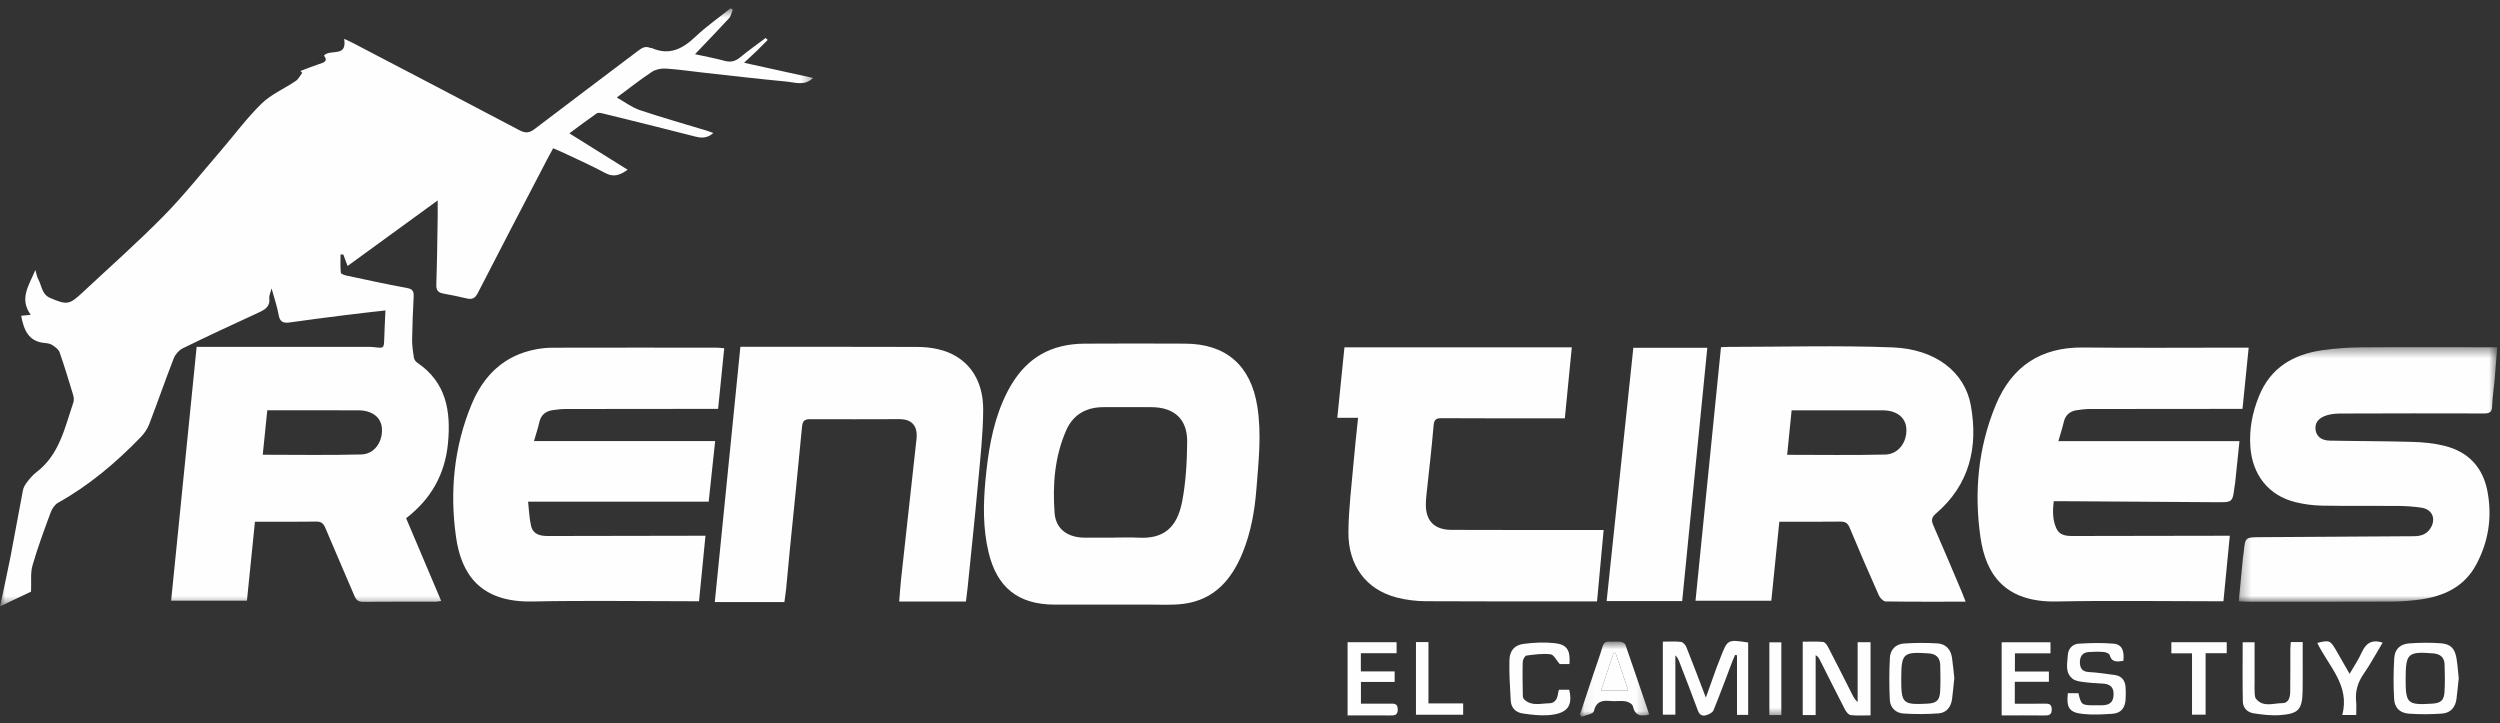<svg xmlns="http://www.w3.org/2000/svg" xmlns:xlink="http://www.w3.org/1999/xlink" width="242" height="70" viewBox="0 0 242 70">
    <rect x="0" y="0" width="242" height="70" fill="#333333" stroke="none"/>
    <defs>
        <path id="g56q0unj3a" d="M0.001 0.611L78.701 0.611 78.701 58.504 0.001 58.504z"/>
        <path id="4fd92yy2ac" d="M0.275 0.424L25.293 0.424 25.293 25.065 0.275 25.065z"/>
        <path id="qg1zdjy1ge" d="M0.072 0.758L6.776 0.758 6.776 8.046 0.072 8.046z"/>
        <path id="yhj52y1uvg" d="M0 69.389L241.729 69.389 241.729 0.805 0 0.805z"/>
    </defs>
    <g fill="none" fill-rule="evenodd">
        <g>
            <g transform="translate(-994 -3055) translate(994 3055)">
                <g transform="translate(0 .193)">
                    <mask id="s6e1llo8eb" fill="#fff">
                        <use xlink:href="#g56q0unj3a"/>
                    </mask>
                    <path fill="#FEFEFE" d="M25.434 43.826c3.242 0 6.393.056 9.542-.027 1.253-.033 2.065-1.197 1.997-2.486-.057-1.09-.923-1.778-2.278-1.788-1.411-.008-2.824-.002-4.235-.002h-4.588l-.438 4.303M3.004 57.078L.002 58.504c.346-1.631.699-3.182 1.003-4.743.42-2.159.795-4.325 1.213-6.484.054-.28.213-.56.39-.788.265-.345.55-.695.894-.954 2.257-1.704 2.767-4.33 3.604-6.783.075-.221.035-.514-.036-.75-.414-1.37-.828-2.741-1.301-4.092-.098-.282-.42-.516-.69-.695-.202-.134-.482-.184-.733-.205-1.598-.137-2.04-1.275-2.295-2.636l.921-.095c-1.134-1.577-.164-2.842.45-4.336.121.397.16.672.286.9.344.624.325 1.456 1.152 1.807 1.612.686 1.839.677 3.122-.524 2.626-2.453 5.322-4.838 7.843-7.396 1.957-1.988 3.7-4.19 5.527-6.307 1.324-1.535 2.53-3.187 3.977-4.595.928-.904 2.207-1.442 3.302-2.185.264-.179.418-.518.624-.784l-.17-.182c.596-.223 1.188-.46 1.79-.664.45-.153.924-.257.486-.832.616-.67 2.255.24 1.955-1.61.343.16.586.262.819.383 5.382 2.812 10.768 5.616 16.137 8.454.583.308.963.284 1.49-.12 3.322-2.541 6.676-5.04 10.008-7.566.369-.279.71-.488 1.176-.277.044.019.107-.002.152.017 1.7.742 2.982.074 4.223-1.104 1.053-.999 2.258-1.837 3.396-2.747l.221.122c-.117.28-.168.621-.361.833-1.036 1.133-2.107 2.233-3.299 3.487 1.055.232 1.97.394 2.861.643.61.17 1.06.038 1.536-.358.785-.653 1.624-1.24 2.44-1.856l.198.194c-.342.343-.68.692-1.029 1.03-.364.35-.738.691-1.257 1.176l6.675 1.47c-.827.805-1.745.428-2.583.349-2.701-.254-5.397-.571-8.093-.87-1.195-.131-2.387-.313-3.586-.387-.443-.027-.976.08-1.339.32-1.106.732-2.148 1.559-3.394 2.48.824.463 1.479.971 2.22 1.219 2.155.723 4.347 1.342 6.524 2.003.19.058.374.132.601.212-.541.49-1.083.519-1.728.352-2.99-.773-5.992-1.507-8.99-2.246-.185-.046-.444-.092-.574 0-.856.591-1.684 1.221-2.643 1.93l5.64 3.524c-.749.527-1.352.757-2.175.313-1.394-.755-2.855-1.39-4.289-2.072-.225-.106-.459-.197-.748-.32-.208.384-.393.716-.568 1.052-2.248 4.318-4.506 8.63-6.726 12.963-.264.516-.55.643-1.066.521-.746-.174-1.497-.334-2.25-.47-.505-.09-.721-.295-.7-.862.077-2.206.096-4.413.135-6.62.007-.43 0-.863 0-1.537l-8.721 6.346-.42-1.115-.264.007c0 .589-.03 1.178.027 1.76.01.113.352.237.557.28 1.95.417 3.9.843 5.86 1.202.55.1.658.341.634.823-.067 1.384-.131 2.768-.15 4.153-.008.585.08 1.173.17 1.753.027.179.166.391.317.493 2.828 1.906 3.28 4.7 2.985 7.806-.286 3.006-1.643 5.402-4.052 7.256l3.395 8.01c-.229.03-.392.068-.554.069-2.336.004-4.673-.012-7.008.013-.471.005-.67-.182-.841-.586-.927-2.194-1.894-4.37-2.811-6.567-.186-.446-.403-.62-.894-.612-1.948.029-3.895.012-5.921.012l-.775 7.645h-7.338c.819-8.157 1.638-16.305 2.47-24.57h16.452c.231 0 .465-.008.692.021.999.129.99.133 1.018-.898.024-.838.072-1.676.115-2.652-1.364.159-2.622.295-3.878.453-1.802.226-3.604.46-5.402.712-.603.083-.941-.042-1.058-.724-.137-.795-.411-1.568-.687-2.576-.117.468-.25.715-.221.943.104.843-.43 1.125-1.07 1.418-2.445 1.12-4.882 2.257-7.298 3.439-.366.179-.726.578-.873.959-.827 2.121-1.57 4.275-2.386 6.4-.176.458-.485.898-.828 1.254-2.383 2.459-4.977 4.656-7.985 6.337-.315.176-.584.57-.713.92-.629 1.704-1.266 3.409-1.767 5.151-.213.74-.098 1.573-.141 2.537" mask="url(#s6e1llo8eb)"/>
                </g>
                <path fill="#FEFEFE" d="M172.996 44.026c3.235 0 6.363.05 9.487-.024 1.29-.03 2.135-1.205 2.05-2.518-.07-1.087-.937-1.76-2.301-1.766-2.36-.006-4.721 0-7.082 0h-1.722c-.146 1.451-.282 2.824-.432 4.308m17.276 14.217c-2.667 0-5.206.015-7.742-.025-.227-.004-.542-.33-.653-.577-.969-2.174-1.916-4.36-2.83-6.558-.19-.454-.426-.598-.906-.592-1.944.027-3.89.011-5.903.011l-.776 7.651h-7.338l2.467-24.542c.253-.012.5-.032.745-.032 5.286-.001 10.578-.156 15.856.048 4.163.159 7.008 2.376 7.589 5.643.717 4.035-.134 7.656-3.379 10.438-.435.374-.474.65-.254 1.15.95 2.154 1.856 4.327 2.777 6.495.108.255.202.515.347.89M70.104 33.71l-.593 5.87h-2.693c-4.029.003-8.057.002-12.085.012-.407.001-.817.05-1.221.107-.705.1-1.157.476-1.316 1.203-.125.568-.313 1.12-.506 1.795h17.535l-.625 5.867H51.12c.093.814.11 1.602.29 2.352.19.806.868.973 1.627.97 4.746-.017 9.494-.018 14.24-.025h1.012l-.624 6.339h-.873c-5.08 0-10.163-.083-15.242.024-5.132.11-6.908-2.73-7.406-6.234-.62-4.379-.208-8.705 1.497-12.827 1.163-2.815 3.148-4.77 6.256-5.351.526-.1 1.07-.152 1.604-.153 5.287-.012 10.573-.008 15.858-.005.224 0 .447.033.745.056M217.671 33.651l-.598 5.93H214.5c-4.08.002-8.16 0-12.24.011-.407.001-.817.051-1.22.113-.67.103-1.112.46-1.27 1.155-.13.57-.315 1.125-.519 1.84h17.53c-.148 1.433-.284 2.752-.423 4.072-.01.102-.037.202-.05.304-.195 1.569-.195 1.551-1.802 1.538-5.003-.04-10.006-.067-15.009-.1h-.697c-.11.93-.119 1.815.261 2.645.299.654.92.728 1.57.726 4.72-.014 9.443-.017 14.164-.024h1.05l-.618 6.34h-.908c-5.08 0-10.162-.08-15.24.022-5.002.1-6.85-2.625-7.366-6.19-.634-4.378-.234-8.708 1.474-12.828 1.544-3.723 4.344-5.61 8.447-5.567 5.003.054 10.008.013 15.012.013h1.025zM107.801 52.047v-.008c.795 0 1.594-.037 2.387.007 2.402.135 3.747-.911 4.244-3.502.365-1.897.47-3.864.486-5.801.018-2.182-1.263-3.317-3.455-3.33-1.54-.008-3.08 0-4.62-.001-1.673-.003-2.951.691-3.632 2.236-1.121 2.545-1.328 5.267-1.13 7.984.117 1.617 1.302 2.413 2.948 2.414.923.002 1.849 0 2.772 0m-.18 6.48c-1.848 0-3.695.004-5.543 0-3.52-.008-5.584-1.657-6.395-5.102-.536-2.277-.51-4.58-.296-6.887.247-2.633.637-5.24 1.695-7.694 1.114-2.587 2.78-4.615 5.655-5.316.714-.174 1.467-.255 2.203-.26 3.26-.024 6.52-.012 9.78-.002 3.963.015 6.35 2.111 6.983 6.043.433 2.695.126 5.373-.085 8.054-.164 2.1-.53 4.17-1.33 6.133-1.056 2.594-2.73 4.551-5.666 4.948-1.237.168-2.511.07-3.767.08-1.078.01-2.156.003-3.235.003"/>
                <g transform="translate(216.437 33.182)">
                    <mask id="0mcitxqrdd" fill="#fff">
                        <use xlink:href="#4fd92yy2ac"/>
                    </mask>
                    <path fill="#FEFEFE" d="M.275 25.023c.141-1.467.274-2.864.41-4.26.014-.153.05-.304.066-.457.146-1.487.145-1.48 1.613-1.489 4.952-.028 9.905-.063 14.858-.093.647-.004 1.213-.16 1.594-.745.59-.903.213-1.856-.856-2.018-.758-.115-1.532-.162-2.298-.17-2.438-.021-4.877.018-7.315-.027-.864-.016-1.744-.13-2.584-.337-2.598-.637-4.177-2.636-4.368-5.377-.12-1.7.201-3.312.835-4.879C3.35 2.4 5.566 1.116 8.38.715 9.62.538 10.882.453 12.133.442 16.19.41 20.243.432 24.3.432h.994c-.086 1.093-.159 2.123-.25 3.152-.075.844-.212 1.683-.24 2.526-.018.57-.207.732-.775.73-4.594-.017-9.188-.008-13.782.007-.483.002-.989.024-1.442.169-.596.19-1.143.543-1.107 1.288.035.711.533 1.148 1.375 1.166 2.668.054 5.337.043 8.004.122 1.043.03 2.107.13 3.116.382 2.3.575 3.72 2.072 4.16 4.427.462 2.481.103 4.844-1.094 7.072-1.168 2.174-3.15 3.064-5.457 3.383-.936.13-1.89.193-2.835.197-4.672.02-9.343.01-14.014.009-.178 0-.356-.02-.677-.04" mask="url(#0mcitxqrdd)"/>
                </g>
                <path fill="#FEFEFE" d="M71.67 33.573h.798c5.416 0 10.83-.008 16.247.01.688 0 1.39.06 2.059.212 2.75.622 4.417 2.735 4.4 5.883-.015 2.377-.287 4.754-.503 7.126-.307 3.37-.667 6.735-1.007 10.101-.044.429-.105.855-.162 1.325h-6.458c.061-.742.104-1.47.183-2.194.49-4.51.984-9.019 1.49-13.527.138-1.25-.414-1.936-1.653-1.936-2.874-.002-5.75.027-8.623.003-.616-.006-.757.21-.81.787-.366 3.93-.777 7.857-1.168 11.785-.127 1.275-.237 2.553-.362 3.828-.043.428-.113.853-.173 1.307h-6.735l2.477-24.71M131.462 40.446h-2.011l.692-6.822h22.007l-.674 6.87h-.892c-3.672 0-7.342.007-11.013-.014-.536-.004-.747.103-.798.7-.193 2.272-.463 4.539-.702 6.808-.027.254-.043.512-.049.767-.037 1.647.812 2.532 2.475 2.537 3.774.014 7.547.01 11.32.012h3.415l-.638 6.909h-.882c-5.236 0-10.473.017-15.71-.016-.939-.006-1.902-.122-2.809-.36-2.939-.766-4.696-3.077-4.666-6.347.02-2.25.31-4.497.502-6.744.118-1.397.28-2.791.433-4.3M162.835 58.183h-7.313l2.585-24.514h7.16l-2.432 24.514M165.126 67.524c.383-1.071.693-1.952 1.013-2.83.13-.361.278-.715.417-1.073.673-1.729.672-1.729 2.666-1.427v7.002h-1.082v-5.765l-.182-.037c-.083.191-.171.38-.246.574-.61 1.6-1.2 3.21-1.848 4.795-.09.222-.448.393-.716.472-.381.112-.646-.046-.803-.477-.576-1.585-1.196-3.154-1.801-4.728-.08-.205-.17-.406-.369-.59v5.742h-1.213v-7.07c.61 0 1.199-.044 1.773.027.195.024.43.312.517.531.616 1.538 1.198 3.09 1.874 4.854M175.755 69.22h-1.25v-7.103c.665 0 1.324-.038 1.972.023.181.018.384.305.491.512.79 1.522 1.56 3.056 2.336 4.586.125.247.255.491.516.721v-5.796h1.249v7.084c-.654 0-1.292.045-1.917-.025-.205-.023-.439-.31-.554-.531-.836-1.614-1.644-3.243-2.463-4.865-.075-.149-.164-.289-.38-.405v5.798zM232.866 65.661c-.008 2.443.157 2.6 2.551 2.454.855-.053 1.164-.306 1.214-1.16.05-.866.03-1.738.007-2.607-.018-.694-.393-1.046-1.105-1.102-2.442-.19-2.659-.003-2.667 2.415m5.14-.01c-.077.708-.132 1.37-.222 2.028-.11.81-.592 1.34-1.396 1.396-1.06.074-2.133.084-3.193.008-.882-.062-1.395-.552-1.444-1.42-.075-1.318-.072-2.65.013-3.97.055-.869.578-1.348 1.458-1.413 1.009-.076 2.031-.085 3.04-.012.953.07 1.363.503 1.523 1.44.111.653.152 1.319.22 1.942M184.039 65.695c-.007 2.395.145 2.54 2.51 2.421.896-.046 1.209-.305 1.258-1.195.045-.84.025-1.687.008-2.53-.014-.731-.393-1.097-1.143-1.147-2.448-.16-2.626-.006-2.633 2.451m5.14-.067c-.075.705-.133 1.367-.218 2.026-.1.77-.526 1.34-1.3 1.399-1.135.085-2.284.088-3.42.013-.729-.048-1.268-.566-1.305-1.3-.07-1.372-.07-2.753.007-4.124.042-.76.577-1.296 1.35-1.35 1.085-.073 2.183-.078 3.269-.01.805.052 1.28.596 1.395 1.4.094.656.151 1.319.221 1.946M205.54 63.97c-.595.086-1.12.176-1.325-.565-.04-.145-.37-.276-.577-.292-.483-.04-.973-.027-1.458.004-.604.039-.85.446-.847.991.003.538.202.91.855.944.837.043 1.67.175 2.503.284.693.09 1.024.535 1.066 1.2.026.408.03.823-.005 1.23-.073.83-.48 1.278-1.309 1.33-.934.06-1.884.112-2.81.015-1.329-.138-1.62-.596-1.466-2.011h1.022c.273 1.139.312 1.169 1.55 1.172.256 0 .513.007.769-.002.77-.03 1.078-.344 1.087-1.084.009-.724-.406-.985-1.068-1.017-.637-.03-1.274-.071-1.904-.158-.348-.047-.752-.109-1.006-.315-.756-.615-.494-1.502-.45-2.297.034-.598.448-1.049 1.02-1.088 1.135-.077 2.286-.1 3.417-.005.778.065 1.053.67.936 1.665M130.447 69.25v-7.086h4.743v1.068h-3.46v1.762h3.272v1.02h-3.264v2.104c.927 0 1.862.006 2.798-.003.403-.004.763-.04.766.559.003.578-.32.586-.744.582-1.352-.013-2.705-.005-4.11-.005M195.033 66v2.119c.987 0 1.928.008 2.866-.005.394-.005.699.005.709.54.01.559-.28.61-.725.603-1.355-.018-2.709-.006-4.123-.006v-7.08h4.728v1.073h-3.444v1.76h3.288v.997h-3.3z"/>
                <g transform="translate(152.874 61.343)">
                    <mask id="7oqaez6qof" fill="#fff">
                        <use xlink:href="#qg1zdjy1ge"/>
                    </mask>
                    <path fill="#FEFEFE" d="M2.108 5.504h2.635L3.508 1.855l-.182.004C2.932 3.034 2.54 4.21 2.108 5.504m4.668 2.32c-.903.233-1.405.051-1.588-.81-.043-.204-.438-.428-.699-.47-.474-.077-.973.018-1.455-.03-.819-.085-1.401.031-1.63 1.004-.06.255-.773.356-1.186.528l-.146-.24C.504 6.504.935 5.202 1.37 3.9c.291-.87.608-1.733.872-2.613.115-.382.286-.56.697-.525.356.03.72-.024 1.073.022.167.02.408.154.457.293.78 2.235 1.537 4.48 2.307 6.748" mask="url(#7oqaez6qof)"/>
                </g>
                <path fill="#FEFEFE" d="M221.752 62.152h1.149v1.595c-.001 1.028.011 2.053-.007 3.08-.032 1.858-.37 2.267-2.212 2.399-.831.06-1.686-.05-2.517-.173-.61-.088-1.048-.521-1.06-1.151-.038-1.89-.014-3.782-.014-5.732h1.152v3.897c0 .334-.015.668.007 1 .013.2.022.448.137.586.708.844 1.667.412 2.52.412.66 0 .779-.586.786-1.121.019-1.36.007-2.721.012-4.081 0-.225.03-.45.047-.71M151.926 64.282h-.944c-.32-.362-.573-.909-.886-.946-.767-.093-1.567.018-2.342.125-.15.021-.349.397-.355.612-.03 1.097-.009 2.194.009 3.29.001.119.057.268.141.348.714.677 1.597.376 2.416.367.591-.007.8-.467.861-.998.01-.097.051-.191.087-.314h.986c.382 1.597-.196 2.332-2.055 2.462-.807.056-1.635-.047-2.44-.165-.668-.097-1.125-.527-1.164-1.239-.07-1.3-.163-2.606-.128-3.906.027-.943.485-1.473 1.376-1.591.975-.13 1.983-.174 2.959-.076 1.24.124 1.574.669 1.479 2.03M230.64 62.204c-.623 1.04-1.177 2.075-1.842 3.033-.57.821-.822 1.673-.725 2.657.041.424.007.855.007 1.318h-1.353c.778-2.865-1.328-4.73-2.413-6.976 1.155-.296 1.267-.25 1.823.717l1.305 2.276c.434-.756.868-1.39 1.177-2.08.392-.87.953-1.278 2.022-.945M212.188 63.242L210.186 63.242 210.186 62.164 215.547 62.164 215.547 63.228 213.503 63.228 213.503 69.181 212.188 69.181zM137.066 69.187L137.066 62.153 138.274 62.153 138.274 68.092 141.634 68.092 141.634 69.187z"/>
                <mask id="2erusydmth" fill="#fff">
                    <use xlink:href="#yhj52y1uvg"/>
                </mask>
                <path fill="#FEFEFE" d="M171.274 69.217L172.433 69.217 172.433 62.175 171.274 62.175zM154.981 66.847l1.218-3.645.183-.004 1.234 3.65h-2.635z" mask="url(#2erusydmth)"/>
            </g>
        </g>
    </g>
</svg>
